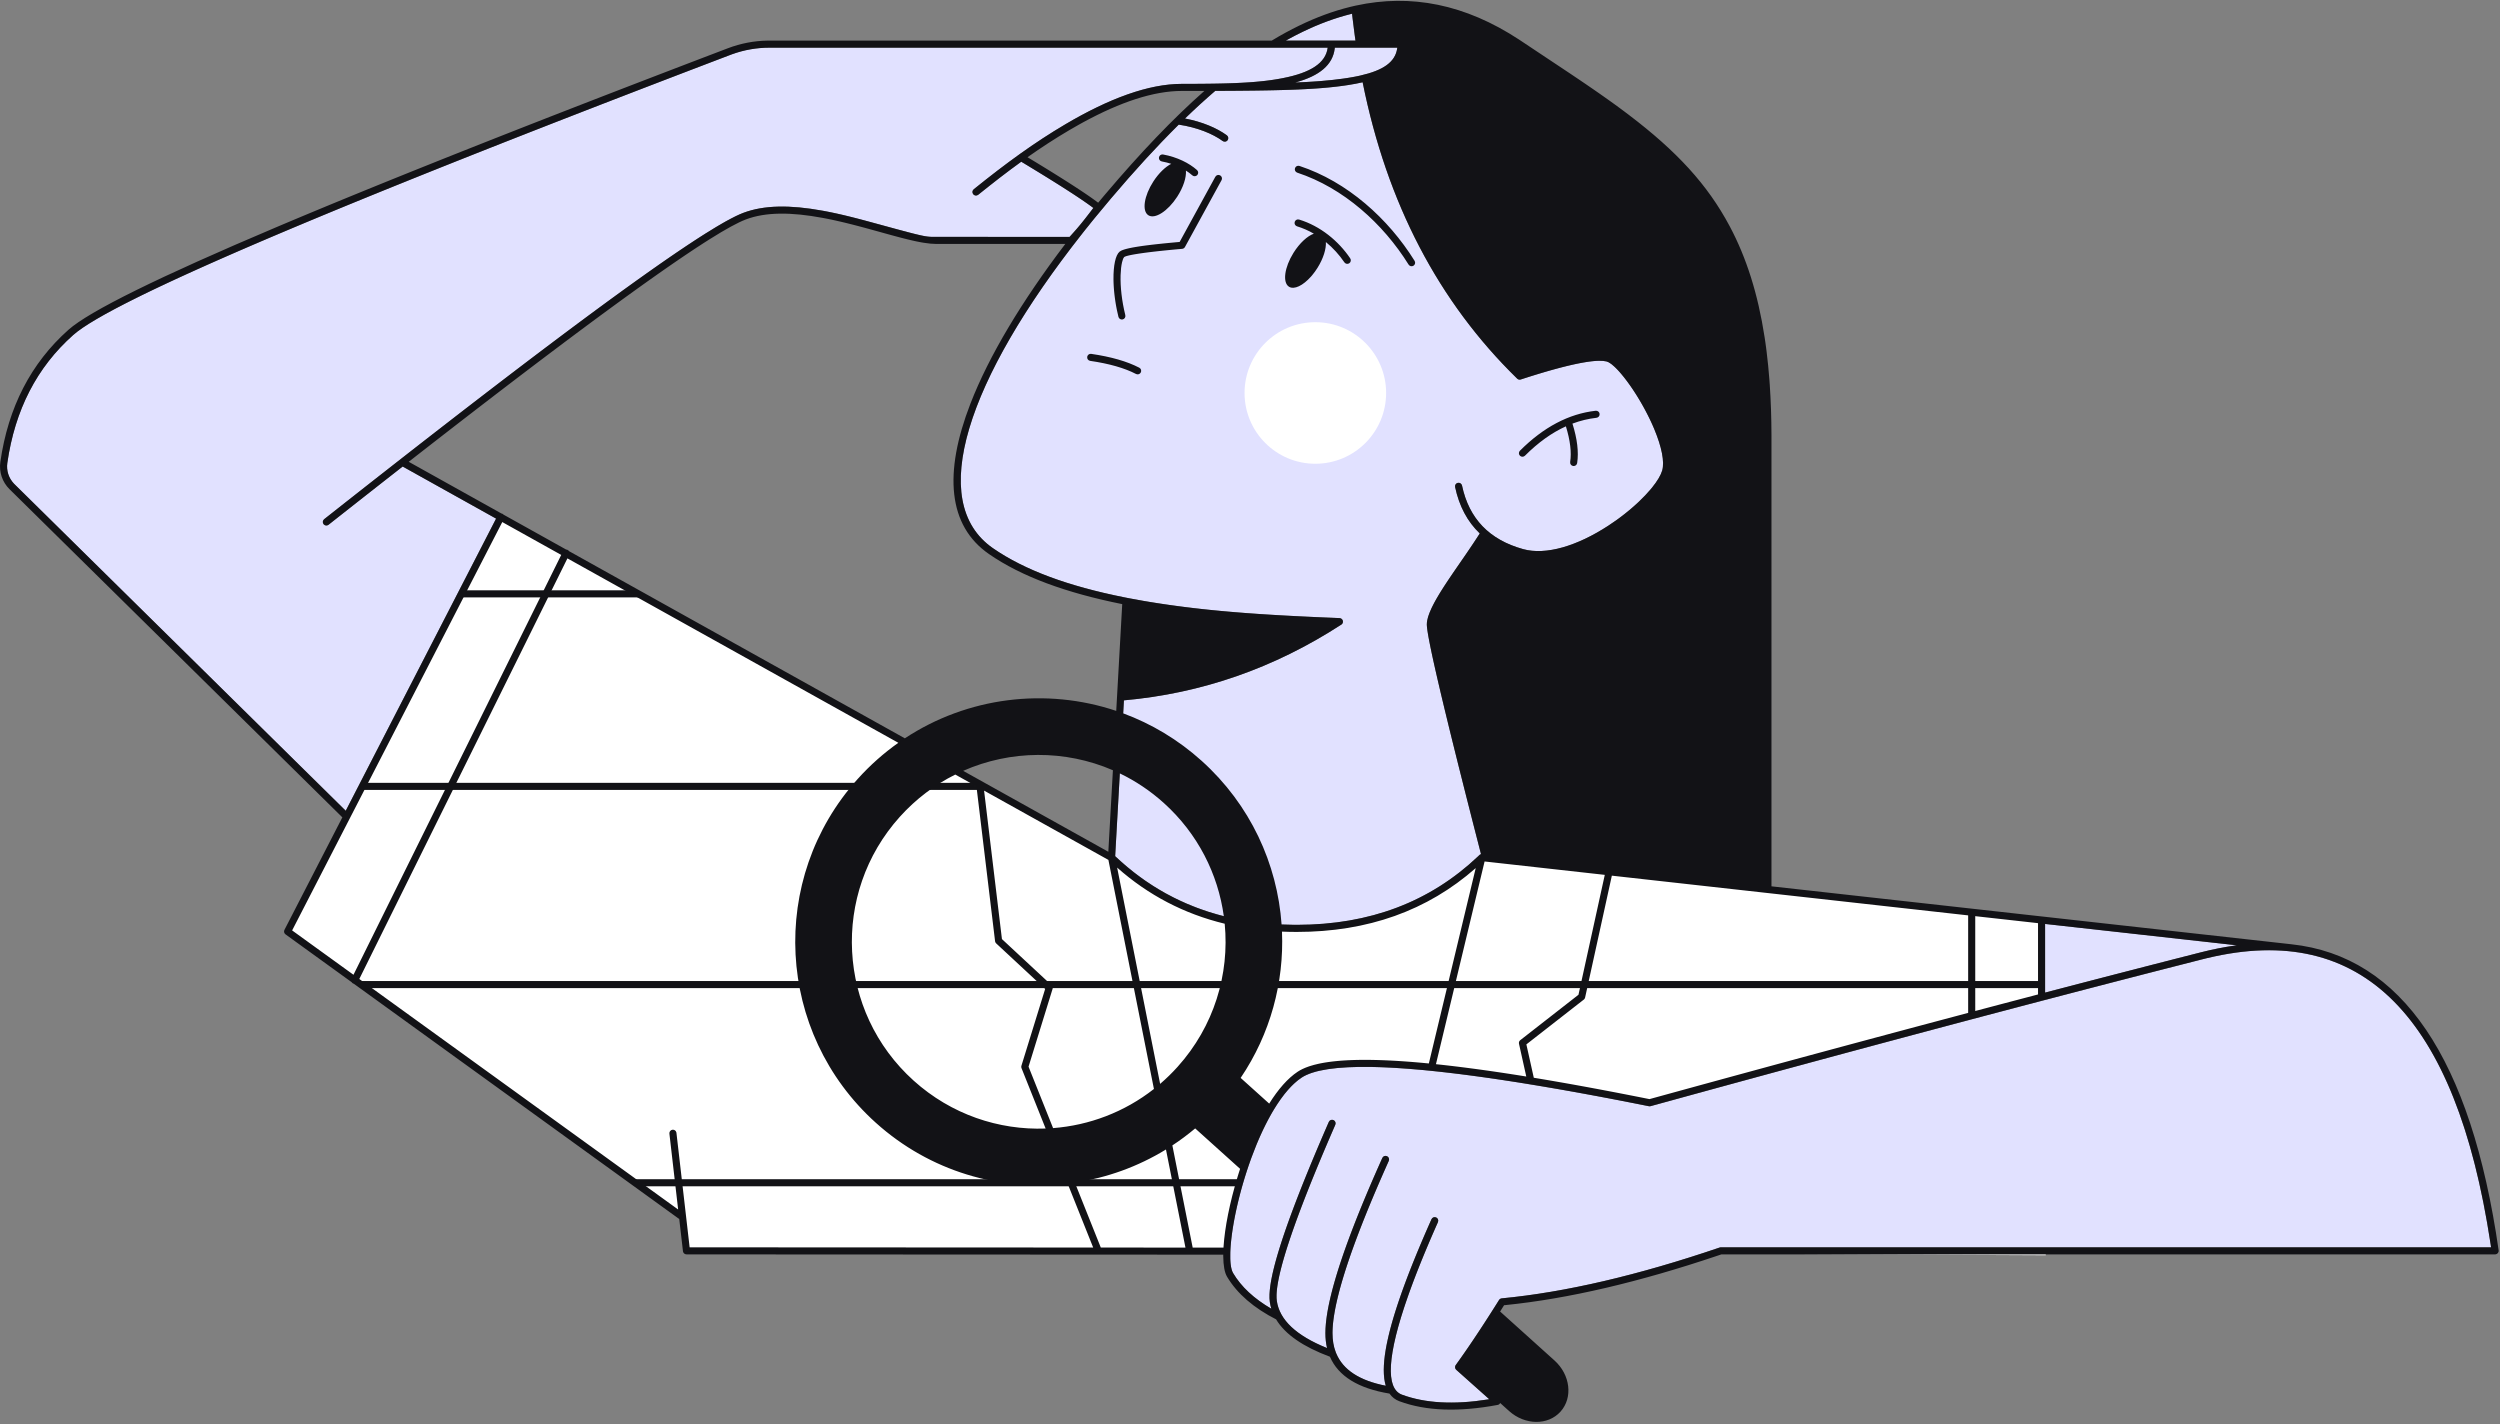 <svg height="503" viewBox="0 0 883 503" width="883" xmlns="http://www.w3.org/2000/svg" xmlns:xlink="http://www.w3.org/1999/xlink"><rect x="0" y="0" width="883" height="503" fill="#808080" stroke="none"/><defs><path id="a" d="m620.98 259.2.02 1.568-117.666-.594 1.44-.483 1.445-.49zm-545.631-259.2.028.113 215.646 120.199c17.332 16.667 39.131 25 65.399 25 26.268 0 48.067-8.333 65.399-25l197.68 21.587.349 27.618-11.681 3.071-12.367 3.269c-35.743 9.472-73.988 19.816-114.735 31.034-70.866-14.24-112.073-17.543-123.619-9.91-14.173 9.37-25.043 44.954-25.704 62.326l-20.877-.107h-169.98l-2.114-12.454-.14-.102-.14.118-.07-.269-138.422-100.082z"/><mask id="b" fill="#fff"><use fill="#fff" fill-rule="evenodd" xlink:href="#a"/></mask></defs><g fill="none" fill-rule="evenodd" transform="translate(0 .3)"><path d="m879.308 436.784.371 2.407.156 1.058h-272.04l-.137.007c-.091.01-.18.03-.266.059-28.851 9.823-54.52 15.809-77.001 17.962-.387.037-.734.252-.94.581l-1.181 1.879-1.299 2.05-1.277 1.997-1.254 1.944-1.536 2.355-1.501 2.272-1.176 1.758c-.776 1.154-1.537 2.273-2.284 3.356l-.993 1.433-.975 1.39-.92 1.297-.903 1.257-.074.114c-.267.468-.203 1.056.158 1.456l.096.096 11.66 10.397-.516.084c-12.02 1.901-22.121 1.328-30.307-1.692-5.953-2.197-5.235-14.266 2.55-36.002l.638-1.76.668-1.801.345-.916.713-1.863.368-.947.759-1.924.391-.978.805-1.986.414-1.008.85-2.048c.433-1.034.877-2.084 1.333-3.148l.927-2.15.957-2.191c.324-.737.653-1.481.988-2.232.281-.631-.003-1.37-.633-1.65s-1.37.003-1.65.633l-1.186 2.682-.374.855-.735 1.692-.717 1.668-.699 1.644-.681 1.62-.663 1.596-.646 1.573-.628 1.549-.61 1.525-.592 1.501-.854 2.207-.546 1.442-.528 1.418-.51 1.394-.492 1.37-.704 2.011-.447 1.311-.429 1.287c-.14.425-.277.846-.41 1.264l-.392 1.24-.374 1.216-.356 1.193-.171.587-.328 1.157-.157.57-.301 1.122-.283 1.098c-.137.543-.267 1.077-.39 1.603l-.237 1.039c-.076.342-.149.681-.218 1.015l-.2.992c-.064.327-.124.649-.182.968l-.163.945c-.077.466-.147.924-.21 1.373l-.117.886c-.521 4.225-.393 7.625.393 10.206-9.314-1.827-15.103-5.632-17.516-11.463-.03-.146-.086-.286-.166-.412-.761-1.998-1.139-4.227-1.139-6.688l.002-.313.014-.64.028-.66.019-.338.049-.69.03-.352.07-.72c.026-.243.054-.49.085-.74l.099-.76c.035-.256.073-.516.113-.779l.127-.799.141-.819.155-.839.169-.859.183-.879.197-.898.211-.918.225-.938.239-.958.254-.977.268-.997.282-1.017.296-1.037.31-1.057.324-1.076.338-1.096.352-1.116.555-1.711.387-1.165.402-1.185.629-1.814.437-1.234.451-1.254.465-1.273.479-1.293.493-1.313.766-2.006.798-2.05.829-2.094.571-1.421.882-2.168.606-1.47.62-1.489.634-1.509.977-2.3.669-1.558 1.381-3.175.726-1.65.756-1.705.787-1.761c.283-.63.001-1.37-.629-1.652-.63-.283-1.37-.001-1.652.629l-.796 1.78-1.141 2.577-1.106 2.529-.718 1.659-1.048 2.448-.679 1.606-.664 1.584-.649 1.563-.633 1.542-.921 2.273-.886 2.225-.851 2.177-.548 1.425-.533 1.403-.517 1.382-.502 1.361-.724 2.001-.463 1.308-.448 1.286-.643 1.89-.409 1.233-.394 1.212-.471 1.485-.446 1.452-.34 1.138-.324 1.117-.384 1.366-.36 1.333-.27 1.043-.255 1.022-.239 1-.114.492-.216.969-.201.948-.185.927-.17.905-.079.445-.147.874-.131.853c-.062.421-.118.834-.168 1.24l-.093.8-.077.779c-.035.384-.064.761-.087 1.129l-.039.726c-.021.477-.031.94-.031 1.39 0 1.865.194 3.614.579 5.247-10.918-4.396-16.772-9.962-17.739-16.63-.106-.731-.133-1.595-.082-2.593l.036-.558.024-.289.059-.597.075-.624c.055-.425.12-.867.196-1.327l.121-.703.137-.729.153-.755.168-.782.184-.808.199-.834.215-.861.23-.887.246-.913.262-.939.277-.965.293-.992.308-1.018.324-1.044.339-1.07.355-1.096.562-1.693.394-1.161.409-1.187.425-1.213.667-1.869.464-1.278.479-1.304.495-1.33.772-2.044.807-2.102.842-2.16.877-2.218.604-1.511.935-2.315.97-2.373.666-1.614 1.028-2.47 1.063-2.527 1.534-3.606 1.233-2.864 1.313-3.023c.276-.633-.013-1.37-.646-1.646-.633-.276-1.37.013-1.646.646l-1.334 3.071-1.252 2.91-1.211 2.841-1.17 2.773-1.128 2.705-1.087 2.637-1.046 2.568-.674 1.674-.977 2.455-.628 1.599-.61 1.569-1.165 3.047-.555 1.478-.798 2.161-.509 1.403-.491 1.373-.472 1.343-.454 1.313-.436 1.283-.417 1.253-.399 1.223-.381 1.193-.184.586-.353 1.149-.335 1.119-.317 1.089-.298 1.059-.28 1.029-.262 1-.243.97-.225.94-.207.911c-.066.299-.129.592-.188.881l-.17.851-.152.822c-.547 3.093-.69 5.533-.43 7.326.117.81.294 1.602.529 2.379-6.15-3.584-10.641-7.78-13.492-12.58-.414-.697-.698-1.743-.858-3.078l-.054-.514-.043-.541-.017-.28-.025-.579-.017-.604v-.628l.009-.651.02-.674.031-.696.042-.717.053-.738.064-.758.075-.777.085-.795.096-.813.107-.83.117-.846.128-.862.138-.877.148-.891.159-.905.169-.918.179-.93.189-.942.199-.952.209-.962.331-1.461.233-.985.243-.992.252-.999.262-1.006.271-1.011.281-1.016.29-1.02.299-1.024.312-1.039.197-.643.406-1.293c.137-.429.275-.855.415-1.279l.424-1.265c.285-.838.576-1.667.872-2.485l.448-1.219.227-.603.459-1.194c.154-.395.31-.788.466-1.177l.473-1.159c.159-.383.319-.764.48-1.141l.487-1.122c.816-1.855 1.659-3.628 2.525-5.309l.522-.998c3.67-6.904 7.715-12.135 11.8-14.836 7.232-4.781 27.148-5.061 59.543-.784l2.934.395 1.993.277c.335.047.671.095 1.008.143l3.068.444 3.134.468 2.127.326c.357.055.715.111 1.074.167l3.267.517c3.851.617 7.837 1.285 11.96 2.002l3.567.627c1.8.32 3.625.648 5.474.986l3.732.688 3.799.713 3.865.737 4.924.956 3.025.596 4.19.836c.192.039.39.032.578-.02l16.222-4.456 16.137-4.413 10.605-2.888 13.085-3.55 12.894-3.484 12.703-3.417 12.511-3.35 14.761-3.932 9.688-2.568 11.938-3.15 14.073-3.692 9.229-2.408 8.951-2.325 10.701-2.766 8.105-2.084 13.438-3.434 1.677-.414c54.018-12.918 87.146 19.754 99.613 98.722zm-156.981-110.743 67.712 7.547-.828.11c-3.443.486-6.976 1.17-10.599 2.053l-1.211.302-8.664 2.211-8.456 2.169-11.451 2.953-8.721 2.261-5.877 1.529-5.927 1.547-5.977 1.564zm-241.043-297.28c8.564 42.618 26.759 77.52 54.587 104.675.333.325.819.438 1.261.294l1.882-.609 1.843-.585 1.197-.373 1.749-.534 1.135-.34 1.109-.326 1.084-.313 1.579-.444 1.021-.28.996-.266.97-.253 1.408-.354.907-.22.881-.206.855-.193.83-.18.804-.166 1.158-.225.74-.133.714-.12.688-.107.984-.135.624-.074.598-.06.572-.047.546-.034.519-.021c1.182-.032 2.15.043 2.903.226.432.105.943.374 1.515.788l.351.265c.298.235.611.505.936.808l.396.379.407.409.418.438.212.23.541.605.554.647c.149.178.3.36.451.546l.457.571.463.594.468.617c.078.105.157.21.235.317l.592.815.596.846c.08.115.159.23.239.347l.718 1.068.479.733.478.749.476.764.474.778.704 1.192.233.403.461.815.489.886c.172.316.341.631.507.946l.49.94.472.934.454.926.22.46.426.914.407.904.196.448.377.888c2.572 6.176 3.674 11.489 2.764 14.576-.494 1.673-1.733 3.728-3.529 5.956l-.528.641c-1.176 1.399-2.559 2.857-4.103 4.324l-.724.678-.746.678c-.378.339-.764.678-1.158 1.016l-.796.674c-.537.448-1.087.895-1.647 1.337l-.849.661c-.428.329-.863.655-1.302.978l-.886.642c-.893.637-1.805 1.261-2.732 1.865-11.048 7.202-22.082 10.531-30.129 8.288-11.944-3.33-19.081-10.765-21.562-22.44-.143-.675-.807-1.106-1.482-.963-.675.143-1.106.807-.963 1.482 1.433 6.746 4.344 12.218 8.71 16.394l-.823 1.285c-1.035 1.599-2.128 3.226-3.244 4.861l-1.531 2.231-3.063 4.437-1.196 1.749-.876 1.296-.572.855-.836 1.267-.541.834-.527.824-.511.813-.493.801-.475.789-.455.776-.434.762-.411.747c-1.665 3.082-2.711 5.76-2.711 7.782l.005.224.012.235.02.261.027.288.035.315.093.711.123.819.197 1.175.192 1.061.222 1.169.391 1.955.298 1.438.505 2.358.473 2.15.856 3.79.978 4.22.673 2.856 1.176 4.92 1.816 7.468 1.851 7.495 1.31 5.25 2.59 10.284 2.512 9.876 2.784 10.856-.073.021-.154.06-.111.06-.148.104-.063.055-.553.528c-16.824 15.921-37.859 23.963-63.173 24.135h-1.636c-25.042-.17-45.897-8.041-62.629-23.624l-.672-.633 3.089-55.03c27.473-2.455 53.074-11.376 76.801-26.763.325-.214.545-.576.564-.995.025-.69-.512-1.271-1.201-1.298l-5.657-.233-3.486-.154-3.386-.159-3.292-.164-3.202-.17-2.087-.117-3.064-.181-2-.125-1.968-.129-2.894-.2-1.893-.139-1.866-.143-1.84-.147-1.816-.152-1.794-.157-1.772-.162-1.753-.167-1.734-.173-2.571-.27-1.695-.187-1.682-.194-1.671-.2-1.661-.207-1.652-.213-2.465-.333-1.637-.231-1.634-.239-1.53-.231-1.529-.238-1.027-.164-1.02-.166-2.022-.341c-1.674-.288-3.322-.588-4.942-.899l-1.932-.379c-19.51-3.909-35.02-9.541-46.247-17.324-23.43-16.243-9.36-58.835 30.437-109.727l1.214-1.545 1.205-1.525-.167.207-.135.158.83-1.007.469-.585.671-.85 1.389-1.711c1.871-2.295 3.793-4.606 5.763-6.929 7.98-9.411 15.614-17.79 23.018-25.175l.924-.918.063.012c6.436.964 11.948 3.216 15.448 5.773.557.407 1.339.286 1.747-.272.407-.557.286-1.339-.272-1.747-3.491-2.552-8.701-4.778-14.777-5.927 3.207-3.103 6.373-6.017 9.509-8.745l1.175-1.014 6.887-.037 5.288-.049 4.165-.057 2.6-.046 3.064-.068 2.312-.062 1.657-.052 2.624-.097 1.983-.087 1.424-.071 1.821-.103 2.161-.142 1.645-.125 1.189-.101 1.155-.107 1.763-.181 1.002-.114.957-.116.94-.122.965-.133 1.318-.195c1.851-.285 3.567-.611 5.144-.98zm-12.346-12.22-.012.1c-.742 5.33-6.005 8.728-15.757 10.638l-.847.161-.855.153-.865.145-.878.137-.891.13-.907.122-.46.058-.934.111-.954.104-.976.098-1.0.091-1.025.085-1.052.079-1.081.073-1.68.098-1.162.058-1.809.078-1.895.066-1.986.056-2.441.052-2.52.038-2.88.029-2.951.016-3.692.006c-11.782 0-25.666 5.144-41.108 14.251-10.965 6.467-21.035 13.806-32.392 22.97-.537.434-.621 1.22-.188 1.758.434.537 1.22.621 1.758.188 4.873-3.931 9.505-7.523 14.069-10.851l1.14-.826.085.058 2.485 1.503 3.983 2.429 1.92 1.182 2.426 1.506 2.817 1.77 2.081 1.326 1.928 1.245 1.775 1.165 1.23.821.772.522 1.311.902.882.62.796.572.484.355.485.362-1.942 2.531-.822 1.056-.741.939-.686.853-.657.798-.434.517-.441.516-.615.708-.688.779-1.369 1.525-48.051-.001-.674-.012-.164-.006-.327-.016-.331-.023-.34-.031-.54-.065-.388-.057-.417-.07-.451-.084-.753-.155-.862-.194-.99-.237-1.111-.277-1.768-.457-3.881-1.036-10.27-2.795-1.551-.417-1.579-.417-1.52-.393-2.182-.547-1.399-.338-1.362-.318-.669-.152-1.318-.29c-.435-.094-.867-.185-1.297-.274l-1.246-.251-1.202-.231-.714-.131c-11.377-2.058-20.516-1.998-27.887.785-3.085 1.165-7.856 3.802-14.317 7.913l-1.583 1.015-1.648 1.072-1.713 1.128-.881.585-1.81 1.213-1.875 1.27-1.94 1.327-2.005 1.383-2.07 1.44-2.135 1.497-2.2 1.553-2.265 1.61-2.331 1.667-2.396 1.723-2.461 1.78-2.526 1.837-2.591 1.894-2.656 1.95-2.721 2.007-4.204 3.117-4.351 3.245-2.982 2.234-3.047 2.291-3.112 2.348-3.178 2.405-4.889 3.714-3.341 2.547-5.134 3.927-5.281 4.055-5.428 4.183-3.7 2.86-5.673 4.396-5.82 4.525-5.988 4.668-8.621 6.744-4.51 3.538-7.123 5.6-7.532 5.938c-.542.428-.634 1.214-.207 1.756.399.506 1.111.62 1.644.285l.111-.079 3.633-2.866 8.891-6.998 6.915-5.426 6.739-5.273 32.999 18.395-53.105 103.19-117.008-115.362-.208-.212c-1.835-1.936-2.691-4.611-2.31-7.262 2.692-18.748 10.443-33.794 23.264-45.191 3.637-3.234 11.712-7.916 24.213-14.043l2.475-1.204 1.929-.926c.653-.312 1.317-.628 1.991-.947l2.751-1.294 2.861-1.33 1.472-.678 3.027-1.384 3.138-1.42 1.61-.723 3.303-1.474 1.693-.75 3.469-1.528 3.579-1.564 3.689-1.6 3.8-1.636 3.91-1.671 6.072-2.574 4.186-1.761 4.296-1.797 4.406-1.833 4.516-1.869 2.3-.948 4.682-1.923 4.792-1.958 4.902-1.994 5.012-2.03 5.122-2.066 5.232-2.102 5.342-2.137 5.452-2.173 5.562-2.209 5.672-2.245 5.782-2.281 8.88-3.488 9.127-3.568 9.504-3.699 6.655-2.581 6.914-2.673 7.183-2.769 7.462-2.869 7.753-2.973 8.056-3.08 8.37-3.192.663-.245c3.988-1.436 8.184-2.208 12.421-2.285l.707-.006zm24.583 0-.024.19c-.649 4.742-4.666 7.765-13.028 9.659l-.881.192c-.299.063-.603.124-.912.184l-.943.176-.484.085-.991.165-.5.078-1.086.162c-2.485.357-5.116.651-8.103.891l-1.524.115-1.589.107-1.56.093-1.476.078-1.473.07-1.477.063c8.413-2.281 13.24-6.12 13.952-11.996l.034-.311zm-15.976-11.992.196 1.719c.153 1.309.313 2.611.482 3.907l.259 1.939.271 1.927h-24.6l1.172-.647c1.559-.85 3.117-1.653 4.676-2.41 5.562-2.701 11.084-4.772 16.576-6.191z" fill="#e1e1ff"/><g transform="translate(101.576 182.299)"><use fill="#fff" xlink:href="#a"/><g mask="url(#b)"><path d="m.5 18v-2.5h799.5v2.5zm0 70v-2.5h799.5v2.5zm0 70v-2.5h799.5v2.5zm0 70v-2.5h799.5v2.5zm0 70v-2.5h799.5v2.5zm0 68v-2.5h799.5v2.5zm0 70v-2.5h799.5v2.5zm0 70v-2.5h799.5v2.5zm0 70v-2.5h799.5v2.5zm0 70v-2.5h799.5v2.5zm0 70v-2.5h799.5v2.5zm0 70v-2.5h799.5v2.5z" fill="#121216" transform="translate(-89.511 -269.599)"/></g></g><path d="m464.576 113.499c13.807 0 25 11.193 25 25s-11.193 25-25 25c-13.807 0-25-11.193-25-25s11.193-25 25-25z" fill="#fff"/><path d="m458.909 8.734c6.011-2.919 11.986-5.123 17.934-6.587l1.547-.365c.174-.039.309-.069.533-.117 19.417-4.219 38.542-.499 57.637 12.031l17.772 11.827 3.45 2.321 2.265 1.537 1.559 1.066 1.665 1.147 1.602 1.113 1.548 1.086 1.502 1.064.737.526 1.117.803.801.58 1.577 1.154c.52.383 1.035.765 1.544 1.146l1.512 1.14c16.959 12.88 27.827 24.579 35.731 39.431 5.886 11.059 9.966 23.85 12.318 39.183l.25 1.683.236 1.703.222 1.724c.395 3.179.722 6.464.98 9.861l.134 1.864c.382 5.625.582 11.551.602 17.809l-.001 159.289 183.689 20.471c38.989 4.222 63.415 40.387 73.149 108.097.102.709-.41 1.348-1.105 1.421l-.132.007h-273.284l-1.226.416c-27.971 9.436-52.978 15.267-75.025 17.491l-.506.05-1.403 2.227 19.21 17.295c5.609 5.051 6.561 13.137 2.127 18.063-4.435 4.925-12.577 4.823-18.186-.227l-3.12-2.809c-.147.294-.408.533-.762.636l-.124.029c-13.78 2.583-25.341 2.168-34.678-1.277-1.477-.545-2.658-1.452-3.544-2.723-11.004-1.801-18.073-6.158-21.034-13.017-9.457-3.512-15.822-7.9-19.01-13.196l.216.112c-8.123-4.127-13.981-9.184-17.544-15.183-.88-1.481-1.311-3.975-1.338-7.191l-.002-.59-189.43-.1c-.045-0-.089-.002-.132-.007l-.136-.005c-.538-.047-.993-.44-1.111-.976l-.021-.126-1.317-11.422c-.051-.021-.101-.045-.15-.073l-.115-.074-114.646-82.889c-.094-.021-.186-.054-.276-.099-.222-.11-.397-.277-.516-.475l-23.355-16.888c-.465-.336-.637-.941-.433-1.465l.054-.119 20.452-39.741-117.564-115.911c-2.544-2.508-3.745-6.074-3.237-9.61 2.774-19.318 10.803-34.904 24.077-46.704 7.357-6.54 31.827-18.612 73.495-36.261l4.884-2.061 4.526-1.897c1.02-.426 2.048-.855 3.086-1.287l5.266-2.185 2.69-1.111 5.495-2.259 5.648-2.309 5.801-2.359 2.958-1.198 7.561-3.049 9.389-3.761 8.087-3.22 10.02-3.966 6.871-2.706 7.024-2.756 7.177-2.806 7.331-2.855 7.484-2.905 7.637-2.955 7.79-3.005 7.943-3.055 8.097-3.105 8.25-3.154 8.403-3.204c4.475-1.704 9.211-2.616 13.996-2.695l.684-.006 177.405-0c3.24-1.964 6.476-3.731 9.718-5.306zm320.786 329.328-1.677.414-13.438 3.434-8.105 2.084-10.701 2.766-8.951 2.325-13.648 3.565-9.246 2.428-14.091 3.72-11.946 3.17-12.13 3.235-14.8 3.967-10.014 2.696-7.588 2.049-15.376 4.168-13.016 3.544-7.898 2.157-13.312 3.647-10.782 2.964c-.188.052-.386.059-.578.02l-4.19-.836-4.837-.95-4.74-.914-3.106-.589-3.063-.573-3.019-.557-2.976-.541-4.383-.782-4.285-.746-2.803-.477c-.927-.156-1.847-.31-2.759-.461l-3.052-.5-1.322-.213-3.903-.616-2.549-.391-2.507-.376-2.464-.36-2.422-.345-2.379-.329-2.337-.314-3.426-.441-2.231-.275-2.188-.259-1.078-.124-2.124-.236-2.082-.221c-.687-.071-1.367-.139-2.039-.205l-2.489-.235-2.423-.21-1.89-.151-2.303-.167-2.236-.143-1.741-.097-1.698-.081c-.559-.025-1.111-.047-1.655-.066l-1.613-.051-1.57-.035c-12.387-.219-20.667 1.043-24.802 3.776-3.32 2.195-6.613 6.061-9.7 11.138l-.523.876-.493.852-.399.71c-.225.405-.448.816-.67 1.233-.304.571-.605 1.154-.904 1.748l-.697 1.416-.498 1.049-.292.631-.318.699-.436.983-.12.276c-.201.464-.401.932-.599 1.406l-.296.714c-.602 1.465-1.187 2.975-1.754 4.522l-.207.568c-.199.552-.396 1.108-.59 1.669l-.29.845c-.202.595-.401 1.196-.598 1.801l-.516 1.621-.298.967-.465 1.557-.298 1.034-.288 1.03-.279 1.026-.269 1.02-.26 1.014-.25 1.007-.24 1-.23.991-.22.982-.21.973-.2.962-.19.951-.179.939-.169.927-.234 1.365-.21 1.332-.127.869-.116.853-.13 1.042-.113 1.014-.078.79-.096 1.149-.05.74-.039.719-.028.697c-.026.8-.028 1.554-.007 2.256l.024.589.036.563.022.272.054.523c.159 1.358.444 2.421.863 3.126 2.851 4.8 7.342 8.996 13.492 12.58-.235-.777-.412-1.57-.529-2.379-.222-1.527-.151-3.524.213-5.993l.125-.795.144-.827.163-.858.089-.441.193-.906.104-.465.222-.953.241-.984.128-.504.341-1.295.372-1.344.319-1.111.339-1.143.545-1.773.387-1.222.512-1.572.542-1.622.456-1.333.475-1.365.495-1.397.514-1.429.534-1.461.553-1.493.866-2.299.602-1.573.621-1.605.641-1.637.66-1.669 1.027-2.564.709-1.749 1.1-2.684 1.144-2.757.787-1.878 1.217-2.878 1.261-2.95 1.305-3.023.894-2.056c.276-.633 1.013-.922 1.646-.646.633.276.922 1.013.646 1.646l-1.313 3.023-1.233 2.864-1.157 2.715-1.086 2.574-1.051 2.515-.681 1.644-.991 2.416-.641 1.578-.625 1.552-.609 1.525-.884 2.238-.848 2.179-.812 2.12-.777 2.06-.498 1.34-.482 1.314-.466 1.287-.45 1.261-.646 1.842-.61 1.782-.387 1.155-.55 1.682-.176.547-.339 1.075-.479 1.562-.299 1.008-.419 1.462-.26.941-.244.915-.228.888-.212.861-.196.834-.18.807-.164.781-.148.754-.133.727-.06.353-.109.686-.048.333-.085.646-.069.619-.053.592-.037.565-.021.538c-.02.787.014 1.483.102 2.087.967 6.668 6.821 12.234 17.739 16.63-.385-1.633-.579-3.382-.579-5.247 0-1.031.054-2.136.163-3.316l.08-.797c.029-.269.062-.542.096-.819l.113-.841.062-.429.137-.874.074-.445.161-.907.177-.929.094-.473.201-.962.107-.489.225-.995.241-1.017.392-1.566.281-1.072.298-1.094.314-1.116.501-1.715.354-1.171.37-1.193.386-1.215.402-1.237.418-1.259.657-1.93.458-1.314.718-2.013.498-1.37.515-1.392.802-2.129.838-2.179.579-1.48.595-1.503.611-1.525.627-1.547.643-1.569.995-2.395 1.031-2.445 1.067-2.495.732-1.691 1.127-2.579 1.164-2.629.796-1.78c.283-.63 1.022-.911 1.652-.629.63.283.911 1.022.629 1.652l-.787 1.761-.756 1.705-1.084 2.467-.69 1.587-.676 1.567-.662 1.548-.648 1.528-.945 2.256-.914 2.211-.882 2.167-.85 2.123-.549 1.391-.797 2.05-.514 1.342-.5 1.322-.724 1.946-.465 1.273-.451 1.253-.437 1.234-.422 1.214-.408 1.194-.394 1.175-.38 1.155-.366 1.135-.352 1.115-.502 1.636-.317 1.066-.303 1.046-.289 1.027-.275 1.007-.26.987-.246.967-.343 1.414-.312 1.369-.19.888-.176.868-.162.849-.148.829-.165 1.008-.143.977-.051.382-.092.749c-.028.247-.054.49-.077.73l-.063.71-.049.69-.035.67c-.005.11-.009.219-.012.328l-.014.64-.002.313c0 2.461.378 4.689 1.139 6.688.08.126.136.265.166.412 2.412 5.831 8.201 9.636 17.516 11.463-.95-3.119-.939-7.436.017-12.958l.178-.987.198-1.012c.173-.854.367-1.734.581-2.64l.266-1.1.286-1.125.385-1.442.415-1.481.354-1.213.373-1.238.393-1.263c.067-.213.135-.426.204-.641l.422-1.301.441-1.326.698-2.037.489-1.389.509-1.414.528-1.44.547-1.465.566-1.49.586-1.515.605-1.541.624-1.566.972-2.396.672-1.629.691-1.655.71-1.68.729-1.705.748-1.731.767-1.756.786-1.781.4-.9c.281-.631 1.02-.914 1.65-.633s.914 1.02.633 1.65c-.334.751-.664 1.495-.988 2.232l-.957 2.191-.927 2.15c-.304.71-.602 1.413-.896 2.109l-.865 2.068c-.142.341-.282.681-.421 1.019l-.82 2.007c-.268.662-.531 1.317-.789 1.965l-.759 1.924c-.124.317-.247.633-.368.947l-.713 1.863c-.116.307-.232.612-.345.916l-.668 1.801-.638 1.76-.459 1.293c-7.353 20.923-7.926 32.557-2.091 34.709 8.186 3.021 18.288 3.593 30.307 1.692l.516-.084-11.66-10.397c-.444-.396-.543-1.045-.255-1.551l.074-.114.903-1.257.92-1.297.975-1.39.993-1.433 1.081-1.579.866-1.278c.145-.216.291-.432.438-.65l2.002-3.007.652-.991 1.323-2.028 1.349-2.089 1.321-2.066 1.474-2.328 1.001-1.593c.206-.329.554-.544.94-.581 22.481-2.153 48.15-8.139 77.001-17.962.086-.029.176-.049.266-.059l.137-.007h272.04l-.156-1.058c-12.172-80.711-45.421-114.178-99.985-101.129zm-357.556 60.193c-2.59 2.177-5.282 4.179-8.059 6.005l7.174 36.09 10.798.006.084.004.021-.339c.434-6.722 2.18-15.554 4.966-24.703l.409-1.322c.154-.49.31-.977.468-1.462zm-10.321 7.441c-9.955 6.105-20.922 10.018-32.18 11.701l9.163 22.936 29.904.016zm-211.406-208.777-73.508 148.561 112.617 81.424-3.088-26.8c-.079-.686.413-1.306 1.099-1.385.643-.074 1.228.354 1.364.972l.021.126 4.66 40.439 142.531.075-9.026-22.592c-23.76 2.83-48.572-4.214-67.751-21.483-35.297-31.781-38.147-86.159-6.365-121.456 4.381-4.865 9.19-9.114 14.32-12.74zm136.991 76.355c-7.202 3.591-13.863 8.568-19.574 14.91-24.39 27.088-22.203 68.82 4.885 93.21 13.273 11.951 30.062 17.521 46.604 16.907l-8.523-21.335c-.088-.221-.111-.462-.068-.695l.034-.138 8.388-27.147-17.302-16.08c-.18-.168-.307-.384-.364-.622l-.026-.145-6.58-54.699zm10.174 5.672 6.308 52.441 17.543 16.303c.316.294.456.728.378 1.146l-.034.139-8.491 27.474 8.669 21.703c12.711-.978 25.157-5.617 35.62-13.828l-16.082-80.903zm173.648 27.365c-17.059 15.031-38.153 22.55-63.225 22.55-1.753 0-3.486-.037-5.2-.11.754 17.917-4.064 36.08-14.6 51.668l10.084 9.079c3.161-5.058 6.558-8.95 10.051-11.26 1.027-.679 2.269-1.275 3.727-1.789l.595-.201c.91-.295 1.897-.56 2.962-.796l.722-.153c.244-.049.493-.097.745-.144l.768-.135.393-.064.803-.122.41-.058.837-.109 1.079-.124 1.115-.11.918-.078.468-.036.953-.065 1.224-.069 1.26-.055 1.034-.034 1.057-.026 1.08-.017 1.104-.008 1.127.001 1.734.017 1.786.037 1.22.036 1.243.044 1.266.053 1.289.062 1.313.071 2.013.122 2.065.142 1.406.106 1.429.114 1.452.123 1.476.132 2.262.215zm48.081 2.674-9.445 43.046c-.052.237-.172.453-.343.622l-.109.096-20.292 15.831 2.621 11.784 3.627.606 2.809.479 4.295.749 2.917.519 2.961.535 3.004.551 3.047.567 3.091.583 3.134.599 3.177.615 4.847.952 3.95.788 16.62-4.564 12.197-3.336 15.558-4.238 9.209-2.499 9.114-2.466 9.02-2.433 8.925-2.4 11.753-3.149 11.585-3.09 8.578-2.279v-34.439zm-174.731-2.85 15.184 76.392c2.155-1.846 4.216-3.853 6.165-6.018 12.903-14.33 18.368-32.758 16.643-50.549-14.335-3.479-27.005-10.088-37.993-19.826zm129.781-2.16-17.18 71.598 2.183.235 1.101.123 2.235.258 2.279.274 2.323.291 3.568.467 2.434.332 2.478.348 1.256.18 3.188.469 3.257.495 2.655.414 2.948.47-2.575-11.578c-.094-.424.039-.863.343-1.162l.108-.095 20.559-16.041 9.293-42.347zm173.3 19.316.001 33.498 9.583-2.534 12.589-3.312-.001-25.181zm24.672 2.75.001 24.246 5.977-1.564 5.927-1.547 8.796-2.287 5.801-1.503 11.451-2.953 8.456-2.169 8.664-2.211c4.048-1.03 7.985-1.815 11.81-2.355l.828-.11zm-544.922-141.946-74.226 144.232 21.671 15.668 73.375-148.295zm303.879-155.334c-1.577.369-3.293.695-5.144.98l-1.318.195-.965.133-.94.122-.957.116-1.002.114-1.392.145-1.507.141-1.169.099-1.615.123-1.258.086-1.301.081-2.271.123-2.412.109-2.039.078-2.698.086-3.473.088-2.468.05-3.95.063-5.763.062-3.912.028-4.51.021c-3.52 3.017-7.076 6.269-10.683 9.759 6.076 1.149 11.286 3.375 14.777 5.927.557.407.679 1.189.272 1.747-.407.557-1.189.679-1.747.272-3.499-2.557-9.011-4.809-15.448-5.773l-.063-.012c-7.693 7.606-15.629 16.29-23.942 26.093-1.97 2.323-3.892 4.634-5.763 6.929l-1.389 1.711-.671.85-.469.585-.83 1.007.135-.158.152-.188-1.19 1.507c-40.723 51.573-55.318 94.864-31.651 111.271 11.227 7.783 26.737 13.416 46.247 17.324l1.932.379c1.621.311 3.268.611 4.942.899l2.022.341 1.02.166 1.027.164 1.529.238 1.53.231 1.554.227 1.557.22 1.561.214 1.567.207 1.574.201 1.582.195 1.591.189 2.407.273 2.436.261 2.468.249 1.666.16 1.683.155 1.702.15 2.592.217 2.642.208 1.791.133 2.735.193 2.796.185 1.9.119 2.908.173 2.981.167 4.096.213 3.168.154 4.361.198 3.378.144 3.476.141c.69.027 1.227.609 1.201 1.298-.018.419-.239.781-.564.995-23.726 15.387-49.328 24.308-76.801 26.763l-.257 4.589c9.937 3.671 19.358 9.252 27.71 16.773 17.219 15.504 26.717 36.386 28.238 57.807 1.49.068 2.998.107 4.521.117h.818c25.679 0 46.987-8.042 63.991-24.135l.553-.528.063-.055.148-.104.111-.06.154-.06.073-.021-2.784-10.856-2.512-9.876-2.814-11.179-1.914-7.697-1.175-4.774-1.61-6.624-1.428-5.98-1.116-4.776-.743-3.248-.557-2.488-.405-1.847-.369-1.72-.333-1.593-.366-1.813-.252-1.307-.216-1.18-.18-1.053-.144-.926-.108-.799-.057-.515-.027-.304-.018-.272-.01-.295-0-.053c0-1.568.629-3.532 1.689-5.772l.331-.68.355-.696.379-.711.198-.361.412-.733c.07-.123.141-.247.213-.371l.442-.752.46-.765.478-.776.747-1.185.516-.802.799-1.22.825-1.238 1.133-1.675 1.162-1.697 3.733-5.412c1.681-2.448 3.331-4.892 4.829-7.259-4.366-4.176-7.277-9.648-8.71-16.394-.143-.675.288-1.339.963-1.482.675-.143 1.339.288 1.482.963 2.481 11.676 9.618 19.11 21.562 22.44 8.047 2.243 19.081-1.086 30.129-8.288.927-.605 1.839-1.228 2.732-1.865l.886-.642c.439-.323.874-.649 1.302-.978l.849-.661c.561-.442 1.11-.889 1.647-1.337l.796-.674c.393-.338.779-.677 1.158-1.016l.746-.678.724-.678c1.544-1.468 2.927-2.925 4.103-4.324l.528-.641c1.796-2.228 3.036-4.283 3.529-5.956.911-3.087-.192-8.4-2.764-14.576l-.377-.888-.196-.448-.407-.904-.426-.914-.22-.46-.454-.926-.472-.934-.49-.94c-.166-.314-.335-.63-.507-.946l-.489-.886-.461-.815-.233-.403-.586-.995-.592-.975-.476-.764-.478-.749-.479-.733-.479-.716-.239-.351-.597-.858-.594-.828c-.079-.108-.158-.216-.236-.322l-.47-.628-.465-.606-.46-.583c-.229-.285-.455-.562-.679-.829l-.444-.521-.436-.494c-.144-.16-.286-.316-.427-.467l-.418-.438-.407-.409-.396-.379c-.325-.303-.638-.573-.936-.808l-.351-.265c-.572-.413-1.083-.683-1.515-.788-.69-.168-1.56-.245-2.61-.232l-.497.013-.523.025-.548.038-.573.051-.599.064c-.204.023-.412.049-.624.077l-.649.09-.674.103-1.058.178-.737.135-.762.148-.787.161-.812.174-.837.187-1.302.304-.899.219-.924.232-1.432.372-.986.264-1.525.421-1.047.297-1.072.31-1.096.323-1.121.336-1.727.528-1.782.557-1.837.587-1.255.407c-.442.144-.928.031-1.261-.294-27.828-27.155-46.023-62.057-54.587-104.675zm-85.764 244.107-1.642 29.236.128.122c10.956 10.369 23.699 17.395 38.246 21.083-2.049-14.891-9.17-29.165-21.215-40.009-4.776-4.3-10.007-7.774-15.518-10.431zm-55.332-.903 51.273 28.58 1.617-28.793c-16.922-7.32-36.173-7.164-52.89.213zm128.749-255.425h-197.153c-4.477 0-8.919.776-13.128 2.292l-.663.245-8.37 3.192-8.056 3.08-7.753 2.973-7.462 2.869-7.183 2.769-6.914 2.673-6.655 2.581-9.504 3.699-9.127 3.568-8.88 3.488-5.782 2.281-5.672 2.245-5.562 2.209-5.452 2.173-5.342 2.137-5.232 2.102-5.122 2.066-5.012 2.03-4.902 1.994-4.792 1.958-4.682 1.923-4.571 1.887-4.461 1.851-4.351 1.815-5.284 2.218-5.112 2.162-3.965 1.689-1.941.831-3.8 1.636-3.689 1.6-3.579 1.564-3.469 1.528c-.569.252-1.133.502-1.693.75l-3.303 1.474-1.61.723-3.138 1.42-3.027 1.384c-.495.228-.986.454-1.472.678l-2.861 1.33-2.751 1.294-1.991.947c-.653.312-1.296.621-1.929.926l-2.475 1.204-1.873.923c-11.438 5.675-18.888 10.05-22.34 13.119-12.821 11.397-20.572 26.443-23.264 45.191-.381 2.652.475 5.326 2.31 7.262l.208.212 117.008 115.362 53.105-103.19-32.999-18.395-6.739 5.273-6.915 5.426-8.891 6.998-3.633 2.866c-.542.428-1.328.335-1.756-.207-.428-.542-.335-1.328.207-1.756l7.532-5.938 7.123-5.6 4.51-3.538 8.621-6.744 6.027-4.699 5.703-4.434 7.384-5.72 3.598-2.778 7.008-5.392 5.091-3.901 4.95-3.778 3.222-2.451 3.159-2.396 4.621-3.492 4.48-3.369 2.909-2.178 4.245-3.164 2.752-2.041 2.689-1.987 2.627-1.932 2.564-1.878 2.502-1.823 2.439-1.769 2.377-1.714 2.314-1.66 3.354-2.388 2.158-1.524 2.096-1.469 2.033-1.415 1.971-1.361 1.909-1.306 1.846-1.252 2.652-1.776 2.512-1.653 1.597-1.034.775-.497 1.503-.953c1.227-.771 2.389-1.486 3.486-2.144l1.285-.763 1.223-.708.922-.521c2.556-1.428 4.645-2.448 6.268-3.06 7.37-2.783 16.509-2.843 27.887-.785l.714.131 1.202.231 1.515.307 1.538.329 1.254.28 1.28.297 1.312.314 1.349.333 1.392.352 1.44.373 1.493.395 1.551.417 10.27 2.795 3.881 1.036 1.768.457.749.188 1.037.252.616.143.562.125.513.108.47.092.433.077.592.091.364.046.515.05.331.023.327.016.496.013.342.004 48.051.001 1.369-1.525.897-1.018.406-.469.784-.924.585-.708.812-1.006.888-1.126 1.571-2.032 1.082-1.415-.485-.362-.484-.355-.796-.572-.882-.62-1.311-.902-1.133-.765-1.214-.807-.854-.561-2.293-1.486-1.484-.948-2.652-1.674-2.877-1.791-3.101-1.908-3.324-2.025-2.485-1.503-.085-.058c-4.934 3.558-9.931 7.418-15.209 11.677-.537.434-1.324.349-1.758-.188-.434-.537-.349-1.324.188-1.758 11.357-9.163 21.427-16.503 32.392-22.97 15.442-9.107 29.326-14.251 41.108-14.251l3.692-.006 2.951-.016 2.88-.029 2.16-.032 2.117-.042 2.018-.052 1.924-.063 1.234-.048 1.782-.082 1.705-.094 1.096-.07 1.067-.076 1.038-.082 1.012-.088 1.473-.144.954-.104.934-.111.916-.119 1.121-.158 1.099-.17.865-.145.855-.153.847-.161c9.752-1.91 15.015-5.308 15.757-10.638zm-205.521 60.68c-2.783 1.051-7.03 3.372-12.738 6.963l-1.522.965c-.259.166-.521.334-.786.504l-2.457 1.599-1.721 1.138-1.787 1.195-1.853 1.253-1.92 1.31-3.004 2.074-3.152 2.203-3.301 2.332-2.284 1.627-2.35 1.684-2.416 1.741-2.482 1.799-3.847 2.806-3.995 2.935-2.746 2.029-4.243 3.15-4.391 3.279-3.01 2.258-4.638 3.494-4.787 3.623-4.935 3.752-3.372 2.573-5.182 3.967-3.537 2.717-5.429 4.182-5.577 4.311-5.725 4.44-5.873 4.569-3.997 3.117 32.738 18.249c.135.019.27.061.399.127.156.08.287.188.392.315l22.089 12.312c.173.006.347.048.512.129.204.101.368.25.485.426l118.62 66.115c22.19-14.622 49.868-17.997 74.66-9.687l2.117-37.713c-19.775-3.969-35.554-9.707-47.086-17.702-14.428-10.002-16.064-28.493-6.52-53.128 6.515-16.816 18.171-36.225 33.498-56.384l-45.54-0c-1.296 0-2.777-.142-4.511-.426l-.819-.141c-.14-.025-.281-.051-.423-.078l-.876-.172-.915-.192-.957-.213-1.256-.294-1.481-.365-1.594-.41-1.763-.469-1.477-.401-8.086-2.234-1.502-.407-1.51-.403-1.613-.422c-.562-.145-1.112-.286-1.652-.421l-1.59-.394-1.536-.367c-.756-.177-1.496-.346-2.224-.506l-1.442-.31c-.476-.1-.949-.196-1.419-.289l-1.405-.271c-11.3-2.114-20.25-2.111-27.258.536zm301.565 68.666c.077.686-.416 1.305-1.102 1.382-2.881.325-5.711 1.009-8.489 2.055 1.694 5.409 2.256 10.048 1.664 13.93-.104.682-.742 1.151-1.424 1.047s-1.151-.742-1.047-1.424c.52-3.413.024-7.613-1.51-12.589-4.99 2.264-9.81 5.72-14.465 10.377-.488.488-1.28.488-1.768 0s-.488-1.28-0-1.768c8.318-8.321 17.245-13.04 26.759-14.113.686-.077 1.305.416 1.382 1.102zm-179.694-21.207.127.012c7.01 1.023 12.668 2.646 16.98 4.884.613.318.852 1.073.533 1.685-.318.613-1.073.852-1.685.533-4.036-2.095-9.434-3.643-16.189-4.629-.683-.1-1.156-.734-1.056-1.417.093-.64.657-1.096 1.29-1.068zm45.666-63.031c.565.309.796.992.555 1.574l-.059.123-12.924 23.605c-.201.367-.571.609-.988.645l-2.132.191-1.552.145-2.444.241-2.263.239-2.08.237-1.159.14-1.44.185-1.319.182-1.196.178-1.072.174-.721.128-.65.125-.578.122-.345.08-.457.117-.264.076-.231.075-.198.073-.164.071c-.098.047-.175.093-.228.137-.083.069-.185.227-.293.465l-.11.264c-.111.29-.225.655-.328 1.088-.284 1.192-.466 2.762-.519 4.574-.121 4.137.427 9.096 1.665 14.113.165.67-.244 1.348-.914 1.513-.67.165-1.348-.244-1.513-.914-.185-.748-.354-1.497-.509-2.243l-.179-.895-.084-.446-.157-.889c-.05-.295-.098-.59-.143-.884l-.13-.877c-.041-.291-.079-.581-.116-.869l-.102-.86-.088-.85-.039-.421-.068-.832-.054-.819-.022-.404-.034-.797-.012-.392-.014-.772c-.047-4.83.703-8.559 2.165-9.775.157-.131.371-.259.644-.385l.248-.108.135-.054.291-.106.32-.106.536-.157.394-.104.647-.154.468-.102.759-.152.544-.101.574-.101.919-.15.989-.15.698-.1 1.491-.199 1.618-.199 1.746-.199 2.365-.251 2.04-.202 2.737-.255 1.04-.094 12.604-23.018c.332-.606 1.091-.828 1.697-.496zm27.894 15.604c7.507 2.279 13.92 7.587 18.048 13.7.386.572.236 1.349-.336 1.735-.572.386-1.349.236-1.735-.336-1.761-2.608-3.975-5.061-6.524-7.155.149 2.394-.884 5.793-2.954 9.105-.596.954-1.237 1.834-1.899 2.625l-.4.464c-2.817 3.172-5.949 4.728-7.77 3.59-2.342-1.463-1.63-6.826 1.589-11.978 2.162-3.46 4.905-5.945 7.184-6.761-1.871-1.084-3.857-1.968-5.928-2.597-.661-.201-1.034-.899-.833-1.559.201-.661.899-1.034 1.559-.833zm.12-18.94c16.898 5.569 31.369 18.573 40.67 33.527.365.586.185 1.357-.401 1.722-.586.365-1.357.185-1.722-.401-9.015-14.495-23.052-27.108-39.33-32.473-.656-.216-1.012-.923-.796-1.578.216-.656.923-1.012 1.578-.796zm-48.167-4.042c4.946.904 9.209 3.028 11.982 5.5.515.459.561 1.25.101 1.765-.459.515-1.25.561-1.765.101-.653-.582-1.408-1.146-2.249-1.675.182 2.406-.911 5.89-3.101 9.262-3.309 5.095-7.868 8.006-10.184 6.502-2.316-1.504-1.511-6.854 1.798-11.949 1.908-2.938 4.231-5.149 6.301-6.207-1.059-.344-2.174-.628-3.332-.84-.679-.124-1.129-.775-1.005-1.454.124-.679.775-1.129 1.454-1.005zm14.591-22.454-7.963.007c-9.971 0-21.725 3.938-34.788 11.041l-1.43.787c-1.196.667-2.403 1.359-3.62 2.077-5.002 2.95-9.823 6.089-14.672 9.508l3.417 2.07 2.88 1.763 2.812 1.738 2.83 1.77 2.169 1.375 1.526.978 1.503.975 1.484.975.931.62.884.595.837.571.791.547.744.522.697.498.651.474.796.595c.608-.731 1.221-1.462 1.838-2.194l.769-.909c12.297-14.502 23.79-26.585 34.912-36.384zm68.129-15.275-22.062.001-.034.311c-.699 5.772-5.371 9.579-13.512 11.874l-.439.122 1.477-.063 1.473-.07 1.476-.078 1.56-.093 1.589-.107 1.524-.115c2.715-.218 5.137-.48 7.421-.795l.681-.096 1.086-.162.5-.078.991-.165.484-.085.943-.176c.309-.06.613-.121.912-.184l.881-.192c8.218-1.861 12.239-4.813 12.991-9.415l.037-.244zm-15.976-11.992c-5.811 1.421-11.655 3.575-17.544 6.435-1.559.757-3.117 1.56-4.676 2.41l-1.172.647h24.6l-.271-1.927c-.265-1.934-.512-3.882-.741-5.845z" fill="#121216"/></g></svg>
